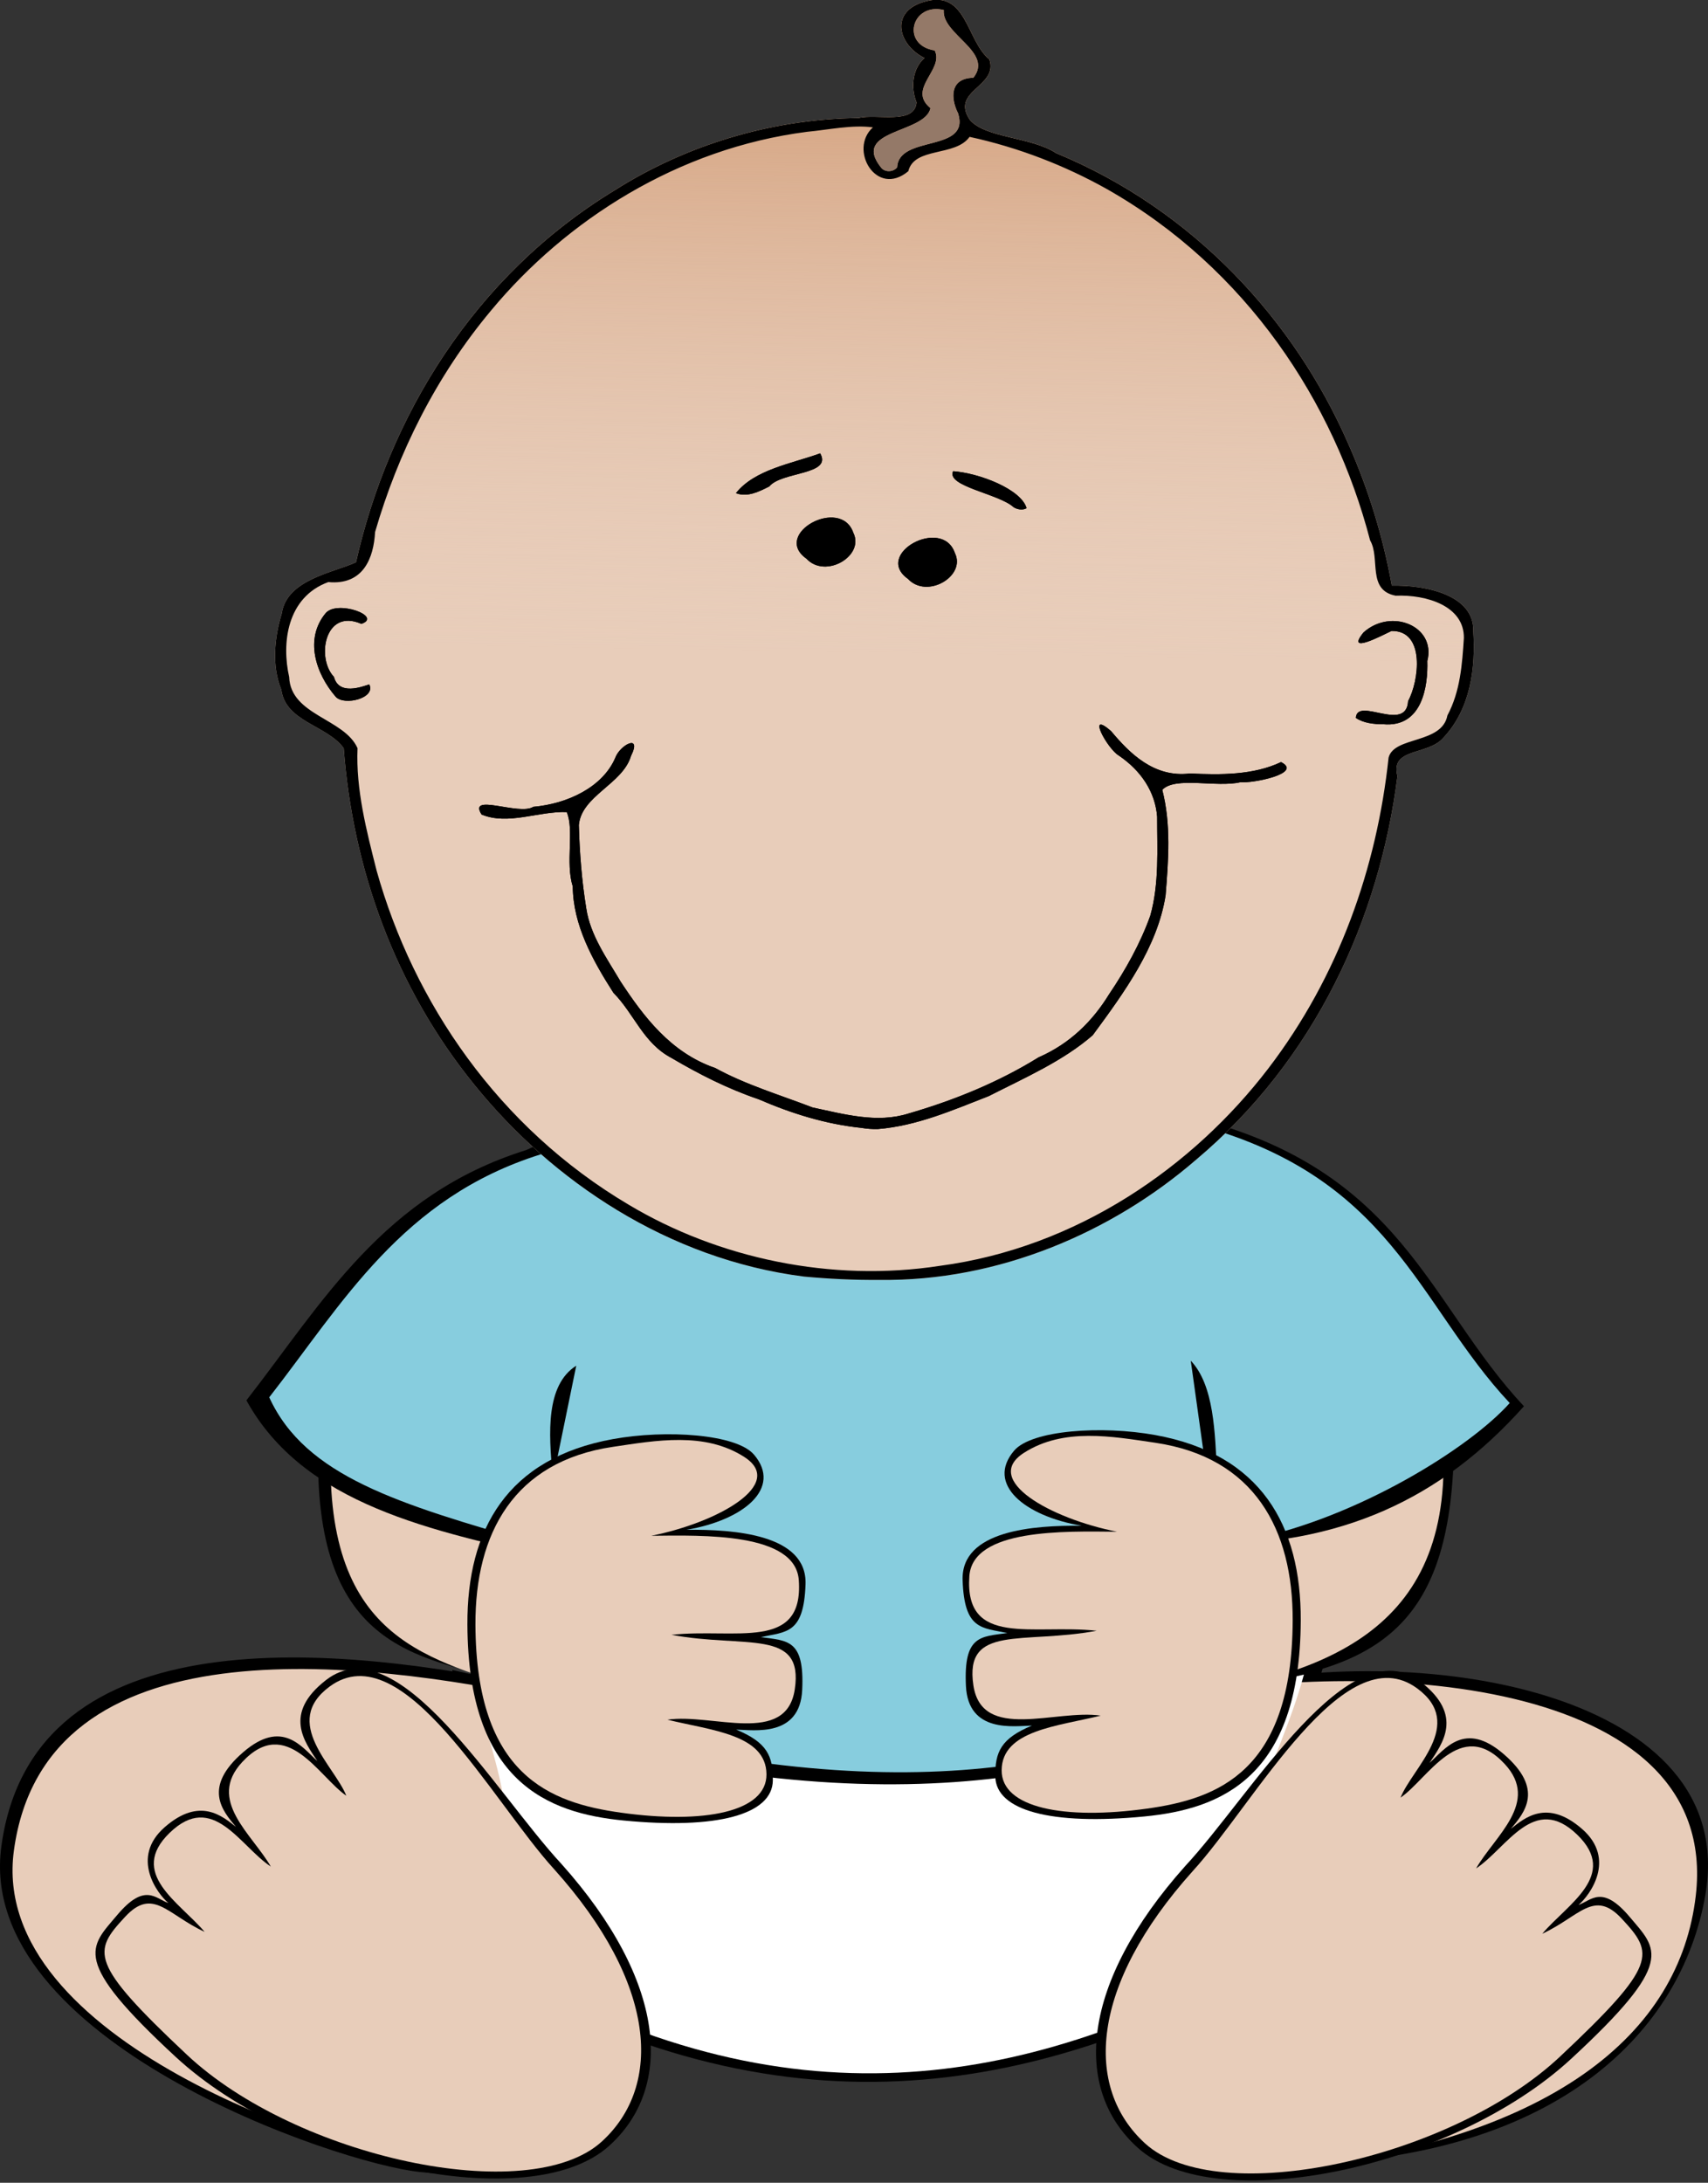 <?xml version="1.0" encoding="UTF-8" standalone="no"?>
<!-- Created with Inkscape (http://www.inkscape.org/) -->

<svg
   id="svg2"
   sodipodi:docname="papapishu-Baby-boy-sitting.svg"
   inkscape:export-filename="D:\Documents and Settings\Joanna\My Documents\My Pictures\graph_vector\baby_girl_crawling_1.png"
   viewBox="0 0 109.558 140"
   sodipodi:version="0.32"
   inkscape:export-xdpi="152"
   version="1.0"
   inkscape:output_extension="org.inkscape.output.svg.inkscape"
   inkscape:export-ydpi="152"
   inkscape:version="1.2.2 (732a01da63, 2022-12-09)"
   width="109.558"
   height="140"
   xmlns:inkscape="http://www.inkscape.org/namespaces/inkscape"
   xmlns:sodipodi="http://sodipodi.sourceforge.net/DTD/sodipodi-0.dtd"
   xmlns="http://www.w3.org/2000/svg"
   xmlns:svg="http://www.w3.org/2000/svg"
   xmlns:rdf="http://www.w3.org/1999/02/22-rdf-syntax-ns#"
   xmlns:cc="http://creativecommons.org/ns#"
   xmlns:dc="http://purl.org/dc/elements/1.1/">
  <rect x="0" y="0" width="109.558" height="140" fill="#333333" stroke="none"/>
  <defs
     id="defs4">
    <linearGradient
       id="linearGradient4579"
       y2="546.78"
       gradientUnits="userSpaceOnUse"
       y1="270"
       x2="445.02"
       x1="450.18"
       inkscape:collect="always">
      <stop
         id="stop4575"
         style="stop-color:#d19b75"
         offset="0" />
      <stop
         id="stop4577"
         style="stop-color:#e8cdba;stop-opacity:0"
         offset="1" />
    </linearGradient>
  </defs>
  <sodipodi:namedview
     id="base"
     inkscape:zoom="0.76447926"
     height="750px"
     borderopacity="1.0"
     inkscape:current-layer="layer4"
     inkscape:cx="330.94423"
     inkscape:cy="376.72703"
     borderlayer="true"
     inkscape:grid-bbox="false"
     showgrid="true"
     width="750px"
     inkscape:document-units="px"
     bordercolor="#666666"
     inkscape:window-x="1912"
     guidetolerance="10"
     objecttolerance="10"
     inkscape:window-y="-8"
     inkscape:window-width="1920"
     inkscape:pageopacity="0.0"
     inkscape:pageshadow="2"
     pagecolor="#ffffff"
     gridtolerance="1"
     inkscape:window-height="1017"
     inkscape:showpageshadow="2"
     inkscape:pagecheckerboard="0"
     inkscape:deskcolor="#d1d1d1"
     inkscape:window-maximized="1">
    <inkscape:grid
       id="GridFromPre046Settings"
       type="xygrid"
       originx="-0.001"
       originy="-43.692"
       spacingx="2"
       spacingy="2"
       color="#3f3fff"
       empcolor="#3f3fff"
       opacity="0.15"
       empopacity="0.38"
       empspacing="5" />
  </sodipodi:namedview>
  <g
     id="layer4"
     inkscape:label="najwyz"
     inkscape:groupmode="layer"
     transform="translate(-126.131,9.205)">
    <path
       id="path15659"
       sodipodi:nodetypes="cccssccsscsss"
       style="fill:#000000;fill-rule:evenodd;stroke-width:0.198"
       d="m 165.643,62.832 c -7.95,3.058 -19.053,7.136 -19.084,22.906 0.484,11.397 7.237,11.526 13.76,13.211 -12.218,-2.565 -32.063,-4.775 -34.101,10.272 -1.683,12.428 21.54,20.353 26.892,20.888 9.857,0.983 14.904,-1.114 14.258,-9.833 12.914,5.017 21.116,2.553 29.625,-0.26 0.206,10.103 6.938,9.774 12.832,9.58 16.222,-0.525 24.166,-8.462 25.691,-17.241 2.258,-12.985 -18.085,-16.291 -30.797,-13.405 10.028,-0.955 14.603,-3.964 14.68,-15.78 0.083,-12.551 -10.402,-19.907 -23.483,-22.172 -12.616,-2.186 -24.194,-0.503 -30.274,1.835 z" />
    <path
       id="path19543"
       sodipodi:nodetypes="ccccc"
       style="fill:#000000;fill-rule:evenodd;stroke-width:0.198"
       d="m 155.134,97.904 c 1.411,5.388 3.711,9.758 1.728,19.023 19.465,11.389 35.467,8.157 50.347,0.192 -1.958,-7.748 2.127,-13.229 3.843,-19.6 -20.852,4.829 -39.162,4.256 -55.919,0.385 z" />
    <path
       id="path12728"
       sodipodi:nodetypes="cccssccsscsss"
       style="fill:#e8cdba;fill-rule:evenodd;stroke-width:0.198"
       d="m 165.38,63.759 c -7.808,3.005 -17.99,6.648 -18.022,22.137 0.476,11.193 7.828,11.5 13.875,13.875 -12,-2.519 -32.21,-5.051 -34.212,9.726 -1.653,12.206 21.029,19.481 26.283,20.006 9.681,0.965 14.509,-1.348 13.875,-9.911 12.682,4.926 21.376,2.761 29.732,0 1.041,8.878 4.408,11.179 10.17,10.597 18.908,-1.913 26.803,-9.102 27.822,-17.792 1.667,-14.208 -21.364,-15.28 -34.028,-12.626 9.489,-1.389 18.246,-3.883 17.839,-15.857 -0.474,-13.931 -10.757,-19.911 -23.604,-22.137 -12.39,-2.147 -23.76,-0.315 -29.732,1.982 z" />
    <path
       id="path18572"
       sodipodi:nodetypes="ccccc"
       style="fill:#ffffff;fill-rule:evenodd;stroke-width:0.198"
       d="m 156.417,98.567 c 1.346,5.14 3.54,9.31 1.649,18.151 18.571,10.864 33.837,7.782 48.036,0.182 -1.869,-7.391 2.028,-12.622 3.667,-18.7 -19.895,4.607 -37.364,4.059 -53.352,0.367 z" />
    <path
       id="path16632"
       sodipodi:nodetypes="ccccccccc"
       style="fill:#000000;fill-rule:evenodd;stroke-width:0.198"
       d="m 159.873,64.562 c -9.169,2.868 -13.08,9.826 -17.937,16.05 3.695,6.704 11.905,8.394 20.014,10.196 l -4.343,10.196 c 24.87,7.38 38.095,3.782 49.07,-0.745 l -3.397,-10.4 c 8.844,0.075 15.282,-2.904 20.603,-8.87 -6.159,-6.557 -7.752,-15.112 -21.148,-18.503 -11.544,-5.467 -28.868,-4.387 -42.862,2.077 z" />
    <path
       id="path16630"
       sodipodi:nodetypes="ccsccccsccc"
       style="fill:#87cdde;fill-rule:evenodd;stroke-width:0.198"
       d="m 160.818,64.833 c -8.904,2.785 -12.702,9.542 -17.417,15.584 2.313,5.068 8.313,6.848 16.926,9.328 3.572,1.029 -1.169,-8.858 2.767,-11.356 l -4.476,21.828 c 24.147,7.165 36.275,4.03 46.936,-0.367 l -3.043,-21.782 c 2.999,3.148 0.21,12.21 3.865,11.465 6.831,-1.393 14.01,-5.853 16.595,-8.749 -5.98,-6.369 -7.528,-14.674 -20.535,-17.968 -11.209,-5.306 -28.032,-4.26 -41.617,2.018 z" />
    <g
       id="g14672"
       transform="matrix(0.198,0,0,0.198,101.648,-7.121)">
      <path
         id="path12732"
         sodipodi:nodetypes="ccscscscsss"
         style="fill:#000000;fill-rule:evenodd"
         d="m 320.9,684.67 c 21.36,-19.15 18.48,-53.47 -15.24,-91.27 -21.71,-23.34 -53.11,-77.77 -76.39,-59.7 -14.05,10.9 -6.89,20.06 -2.81,26.23 -5.03,-4.51 -11.37,-13.77 -24.01,-2.87 -13.26,11.42 -6.76,18.97 -2.35,24.21 -4.35,-3.42 -11.67,-9.87 -23.06,0.06 -11.24,9.8 -2.44,21.58 1.15,24.6 -4.16,-1.42 -7.6,-6.77 -16.6,3.92 -8.85,10.53 -15.19,14.38 19.05,45.99 38.07,35.14 114.8,51.66 140.26,28.83 z" />
      <path
         id="path12730"
         sodipodi:nodetypes="ccscscscsss"
         style="fill:#e8cdba;fill-rule:evenodd"
         d="m 318.61,683.19 c 19.86,-18.11 17.79,-51.18 -15.38,-88.15 -20.18,-22.07 -49.06,-76.7 -72.77,-59.25 -15.82,11.65 1.62,25.78 5.38,35.38 -8.87,-6.06 -19.34,-26.34 -33.7,-10.93 -11.59,12.44 3.19,23.33 9.24,33.88 -10.07,-6.69 -18.77,-24.5 -32.77,-10.93 -13.55,13.14 3.16,22.43 11.33,32.08 -12.1,-5.58 -16.74,-14.61 -25.78,-4.85 -10.43,11.25 -11.83,14.73 20,44.62 35.37,33.23 110.79,49.73 134.45,28.15 z" />
    </g>
    <g
       id="g14676"
       transform="matrix(-0.198,0,0,0.198,262.666,-7)">
      <path
         id="path14678"
         sodipodi:nodetypes="ccscscscsss"
         style="fill:#000000;fill-rule:evenodd"
         d="m 320.9,684.67 c 21.36,-19.15 18.48,-53.47 -15.24,-91.27 -21.71,-23.34 -53.11,-77.77 -76.39,-59.7 -14.05,10.9 -6.89,20.06 -2.81,26.23 -5.03,-4.51 -11.37,-13.77 -24.01,-2.87 -13.26,11.42 -6.76,18.97 -2.35,24.21 -4.35,-3.42 -11.67,-9.87 -23.06,0.06 -11.24,9.8 -2.44,21.58 1.15,24.6 -4.16,-1.42 -7.6,-6.77 -16.6,3.92 -8.85,10.53 -15.19,14.38 19.05,45.99 38.07,35.14 114.8,51.66 140.26,28.83 z" />
      <path
         id="path14680"
         sodipodi:nodetypes="ccscscscsss"
         style="fill:#e8cdba;fill-rule:evenodd"
         d="m 318.61,683.19 c 19.86,-18.11 17.79,-51.18 -15.38,-88.15 -20.18,-22.07 -49.06,-76.7 -72.77,-59.25 -15.82,11.65 1.62,25.78 5.38,35.38 -8.87,-6.06 -19.34,-26.34 -33.7,-10.93 -11.59,12.44 3.19,23.33 9.24,33.88 -10.07,-6.69 -18.77,-24.5 -32.77,-10.93 -13.55,13.14 3.16,22.43 11.33,32.08 -12.1,-5.58 -16.74,-14.61 -25.78,-4.85 -10.43,11.25 -11.83,14.73 20,44.62 35.37,33.23 110.79,49.73 134.45,28.15 z" />
    </g>
    <path
       id="path14684"
       sodipodi:nodetypes="cscscsssssc"
       style="fill:#000000;fill-rule:evenodd;stroke-width:0.198"
       d="m 170.168,88.915 c 3.06,-0.034 7.744,0.291 7.633,3.493 -0.109,3.189 -1.219,3.039 -2.872,3.389 1.717,0.242 2.813,0.129 2.658,3.389 -0.145,3.058 -3.094,2.569 -4.232,2.545 1.98,0.821 2.369,1.693 2.349,3.261 -0.032,2.198 -3.594,3.148 -9.57,2.569 -4.874,-0.474 -9.982,-2.474 -10.022,-12.571 -0.026,-6.105 2.557,-10.664 9.336,-11.893 3.421,-0.62 7.923,-0.321 9.049,0.999 1.826,2.145 -0.666,4.198 -4.329,4.819 z" />
    <path
       id="path14682"
       sodipodi:nodetypes="cscscsssssc"
       style="fill:#e8cdba;fill-rule:evenodd;stroke-width:0.198"
       d="m 167.905,89.298 c 3.334,-0.034 9.253,-0.212 9.465,2.852 0.319,4.587 -4.099,3.058 -8.168,3.5 4.735,0.884 8.501,-0.442 7.909,3.499 -0.547,3.643 -5.296,1.518 -8.166,1.946 2.757,0.682 6.331,0.938 6.351,3.499 0.02,2.42 -4.01,3.207 -9.334,2.464 -4.519,-0.63 -9.296,-2.371 -9.334,-12.055 -0.024,-5.859 2.464,-10.472 8.817,-11.409 2.763,-0.408 5.879,-0.985 8.426,0.648 2.71,1.738 -1.707,4.214 -5.964,5.056 z" />
    <path
       id="path15655"
       sodipodi:nodetypes="cscscsssssc"
       style="fill:#000000;fill-rule:evenodd;stroke-width:0.198"
       d="m 195.51,88.655 c -3.06,-0.034 -7.744,0.291 -7.633,3.493 0.109,3.189 1.217,3.039 2.87,3.389 -1.715,0.242 -2.811,0.129 -2.658,3.389 0.145,3.06 3.096,2.569 4.234,2.547 -1.982,0.819 -2.371,1.691 -2.349,3.259 0.03,2.198 3.592,3.148 9.568,2.569 4.876,-0.474 9.982,-2.472 10.024,-12.569 0.024,-6.107 -2.557,-10.666 -9.336,-11.895 -3.423,-0.62 -7.923,-0.321 -9.049,1.001 -1.828,2.143 0.666,4.198 4.329,4.817 z" />
    <path
       id="path15657"
       sodipodi:nodetypes="cscscsssssc"
       style="fill:#e8cdba;fill-rule:evenodd;stroke-width:0.198"
       d="m 197.772,89.038 c -3.332,-0.032 -9.253,-0.212 -9.463,2.852 -0.321,4.587 4.099,3.058 8.166,3.5 -4.733,0.886 -8.499,-0.44 -7.907,3.5 0.547,3.643 5.296,1.516 8.166,1.944 -2.759,0.682 -6.333,0.938 -6.353,3.5 -0.018,2.418 4.01,3.205 9.334,2.462 4.521,-0.63 9.296,-2.371 9.334,-12.055 0.024,-5.857 -2.464,-10.472 -8.815,-11.409 -2.765,-0.408 -5.881,-0.985 -8.426,0.648 -2.71,1.738 1.707,4.214 5.962,5.056 z" />
    <g
       id="layer1"
       inkscape:label="Layer 1"
       transform="matrix(0.167,0,0,0.144,137.762,-30.173)">
      <g
         id="g4581"
         transform="translate(-178.8,-110.11)">
        <path
           id="path3686"
           style="fill:#e8cdba"
           d="M 417.99,824.32 C 365.7,816.61 321.24,781.66 291.58,739.21 260.71,695.32 244.63,642.22 241.17,588.96 234.75,578.72 218.84,577.3 217.2,562.9 c -3.73,-10.62 -2.64,-23.11 0.18,-33.97 1.93,-15.11 19.89,-18.15 28.51,-22.75 12.51,-64.38 44.99,-127.46 99.54,-165.83 27,-19.82 59.87,-31.66 93.47,-32.05 7.01,-2.01 21.56,3.17 22.29,-6.97 -2.43,-7.07 -1.38,-15.25 3.06,-19.78 -10.39,-5.98 -13.46,-21.06 0.44,-25.19 15.78,-5.13 15.73,17.71 24.46,25.79 3.66,12.21 -15.22,13.89 -7.44,27.02 6.05,8.12 23.56,7.5 33.06,14.75 53.1,25.42 91.61,74.84 112.13,129.16 7.88,20.48 13.48,41.82 16.85,63.5 12.84,-0.33 31.58,4.03 31.28,20.12 0.9,16.4 -0.9,34.6 -11.59,47.77 -6.01,7.84 -20.42,4.21 -17.54,16.95 -6.9,63.18 -31.43,126.21 -77.58,171.09 -31.96,31.97 -75.55,54.04 -121.47,53.29 -9.64,0.1 -19.28,-0.45 -28.86,-1.48 z" />
        <path
           id="path1912"
           style="fill:url(#linearGradient4579)"
           d="M 417.99,824.32 C 365.7,816.61 321.24,781.66 291.58,739.21 260.71,695.32 244.63,642.22 241.17,588.96 234.75,578.72 218.84,577.3 217.2,562.9 c -3.73,-10.62 -2.64,-23.11 0.18,-33.97 1.93,-15.11 19.89,-18.15 28.51,-22.75 12.51,-64.38 44.99,-127.46 99.54,-165.83 27,-19.82 59.87,-31.66 93.47,-32.05 7.01,-2.01 21.56,3.17 22.29,-6.97 -2.43,-7.07 -1.38,-15.25 3.06,-19.78 -10.39,-5.98 -13.46,-21.06 0.44,-25.19 15.78,-5.13 15.73,17.71 24.46,25.79 3.66,12.21 -15.22,13.89 -7.44,27.02 6.05,8.12 23.56,7.5 33.06,14.75 53.1,25.42 91.61,74.84 112.13,129.16 7.88,20.48 13.48,41.82 16.85,63.5 12.84,-0.33 31.58,4.03 31.28,20.12 0.9,16.4 -0.9,34.6 -11.59,47.77 -6.01,7.84 -20.42,4.21 -17.54,16.95 -6.9,63.18 -31.43,126.21 -77.58,171.09 -31.96,31.97 -75.55,54.04 -121.47,53.29 -9.64,0.1 -19.28,-0.45 -28.86,-1.48 z" />
        <path
           id="path1882"
           style="fill:#000000"
           d="M 417.99,824.32 C 365.7,816.61 321.24,781.66 291.58,739.21 260.71,695.32 244.63,642.22 241.17,588.96 234.75,578.72 218.84,577.3 217.2,562.9 c -3.73,-10.62 -2.64,-23.11 0.18,-33.97 1.93,-15.11 19.89,-18.15 28.51,-22.75 12.51,-64.38 44.99,-127.46 99.54,-165.83 27,-19.82 59.87,-31.66 93.47,-32.05 7.01,-2.01 21.56,3.17 22.29,-6.97 -2.43,-7.07 -1.38,-15.25 3.06,-19.78 -10.39,-5.98 -13.46,-21.06 0.44,-25.19 15.78,-5.13 15.73,17.71 24.46,25.79 3.66,12.21 -15.22,13.89 -7.44,27.02 6.05,8.12 23.56,7.5 33.06,14.75 53.1,25.42 91.61,74.84 112.13,129.16 7.88,20.48 13.48,41.82 16.85,63.5 12.84,-0.33 31.58,4.03 31.28,20.12 0.9,16.4 -0.9,34.6 -11.59,47.77 -6.01,7.84 -20.42,4.21 -17.54,16.95 -6.9,63.18 -31.43,126.21 -77.58,171.09 -31.96,31.97 -75.55,54.04 -121.47,53.29 -9.64,0.1 -19.28,-0.45 -28.86,-1.48 z m 52.1,-4.77 c 52.81,-8.11 97.4,-44.24 126.21,-87.91 27.13,-41.13 41.71,-89.63 46.2,-138.45 2.11,-9.66 20.51,-5.97 22.6,-18.82 4.95,-10.72 5.68,-22.89 6.32,-34.48 0.16,-14.23 -14.28,-19.39 -26.21,-18.84 -11.09,-2.47 -5.78,-16.69 -9.81,-24.65 -13.83,-61.63 -47.46,-121.12 -101.01,-156.41 -16.2,-10.54 -34.07,-18.59 -52.83,-23.31 -5.48,8.93 -21.2,4.34 -23.53,15.3 -12.32,11.94 -23.03,-9.74 -13.59,-19.53 -8,-1.26 -17,1.08 -25.31,1.98 -49.63,7.38 -92.55,39.38 -121.28,79.48 -21.3,29.51 -35.81,63.61 -44.63,98.77 -0.54,11.53 -4.47,23.78 -17.97,22.31 -15.98,6.78 -17.96,27.31 -15.03,42.27 0.56,17.13 21.2,18.46 26.26,31.72 -0.68,18.34 3.43,36.68 7.34,54.58 14.13,58.47 46.61,114.29 96.8,148.75 34.52,23.94 77.89,34.66 119.47,27.24 z M 440.08,758.1 c -13.95,-1.68 -27.08,-6.5 -39.57,-12.77 -11.96,-4.71 -22.85,-11.16 -33.45,-18.39 -10.89,-6.65 -14.3,-19.66 -22.29,-29.01 -8.07,-14.61 -15.51,-30.31 -15.62,-47.41 -2.91,-10.53 0.66,-25.01 -2.32,-33.1 -10.83,-0.44 -22.57,6.01 -32.71,1.09 -5.38,-9.83 14.46,0.62 19.86,-3.42 13.25,-1.34 26.7,-8.84 31.49,-21.82 1.8,-5.79 10.37,-10.93 6.05,-0.85 -3.22,12.59 -18.99,17.68 -20.04,30.77 0.29,12.36 1.14,24.81 2.84,37.07 1.55,12.01 7.85,22.16 13.23,32.71 8.73,15.37 19.17,31.64 36.31,38.45 11.73,7.46 24.8,11.96 37.4,17.58 11.94,2.93 24.69,7.16 36.8,2.71 17.78,-5.97 34.78,-14.09 50.03,-25.05 12.12,-6.14 20.76,-16.2 27.03,-28.04 6.45,-11.07 12.06,-22.77 15.85,-35.04 3.49,-14.38 2.61,-29.52 2.63,-44.13 -0.75,-11.05 -6.15,-20.42 -14.68,-27.17 -4.51,-3.06 -12.62,-20.64 -3.03,-10.94 7.23,10.02 16.57,20.84 30.28,18.9 11.79,0.63 24.37,0.78 35.02,-5.08 8.6,5.03 -10.89,9.53 -15.59,8.97 -9.17,2.51 -25.09,-2.72 -30.02,3.4 3.42,15.41 2.36,31.38 1.27,46.99 -3.11,22.96 -15.83,43.16 -27.99,62.3 -11.39,11.5 -26.12,18.96 -39.93,27.11 -13.64,6.16 -27.55,13.28 -42.65,14.69 -2.07,0.05 -4.16,-0.11 -6.2,-0.52 z M 629.93,575.49 c 0.48,-9.64 19.35,6.84 20.07,-7.5 4.16,-8.73 6.77,-31.55 -6.39,-31.22 -3.75,2.04 -17.81,10.73 -10.73,0.64 10.63,-11.05 27.95,-2.82 24.5,12.71 0.31,11.22 -1.92,29.78 -16.97,28.17 -3.63,0 -7.53,-0.49 -10.48,-2.8 z M 238.1,566.07 c -7.81,-10.5 -11.98,-25.87 -3.9,-37.18 4.35,-6.19 22.1,1.4 13.76,4.71 -14.11,-7.17 -17.41,15.27 -10.54,23.61 1.89,8.4 10.78,4.39 13.56,3.35 2.68,6.13 -9.64,9.67 -12.88,5.51 z m 219.79,-52.52 c -13.39,-11.05 13.25,-27.88 18.03,-11.49 4.39,10.27 -10.71,20.63 -18.03,11.49 z m -39,-9 c -13.39,-11.05 13.25,-27.88 18.03,-11.49 4.39,10.27 -10.71,20.63 -18.03,11.49 z m 79.6,-22.91 c -5.76,-6.06 -25.99,-9.28 -23.25,-16.03 10.01,0.82 26.14,8 28.22,16.46 -1.47,1.03 -3.62,0.58 -4.97,-0.43 z m -106.67,-6.27 c 7.29,-10.57 21.27,-13.07 32.36,-17.72 4.82,9.7 -14.84,8.05 -19.55,14.74 -3.74,2.19 -8.39,5 -12.81,2.98 z M 453.75,330.2 c 0.63,-14.58 28.1,-6.35 23.42,-23.94 -2.9,-6.63 -3.32,-15.72 5.83,-15.89 7.95,-11.49 -12.3,-19.38 -11.34,-30.18 -12.41,-3.48 -16.66,15.62 -3.48,18.01 3.69,8.64 -10.72,17.01 -1.64,25.68 -2,11.43 -30.94,9.41 -18.82,26.69 1.55,2.01 4.69,1.74 6.03,-0.37 z" />
        <path
           id="path1908"
           style="fill:#000000"
           d="m 440.08,758.1 c -13.95,-1.68 -27.08,-6.5 -39.57,-12.77 -11.96,-4.71 -22.85,-11.16 -33.45,-18.39 -10.89,-6.65 -14.3,-19.66 -22.29,-29.01 -8.07,-14.61 -15.51,-30.31 -15.62,-47.41 -2.91,-10.53 0.66,-25.01 -2.32,-33.1 -10.83,-0.44 -22.57,6.01 -32.71,1.09 -5.38,-9.83 14.46,0.62 19.86,-3.42 13.25,-1.34 26.7,-8.84 31.49,-21.82 1.8,-5.79 10.37,-10.93 6.05,-0.85 -3.22,12.59 -18.99,17.68 -20.04,30.77 0.29,12.36 1.14,24.81 2.84,37.07 1.55,12.01 7.85,22.16 13.23,32.71 8.73,15.37 19.17,31.64 36.31,38.45 11.73,7.46 24.8,11.96 37.4,17.58 11.94,2.93 24.69,7.16 36.8,2.71 17.78,-5.97 34.78,-14.09 50.03,-25.05 12.12,-6.14 20.76,-16.2 27.03,-28.04 6.45,-11.07 12.06,-22.77 15.85,-35.04 3.49,-14.38 2.61,-29.52 2.63,-44.13 -0.75,-11.05 -6.15,-20.42 -14.68,-27.17 -4.51,-3.06 -12.62,-20.64 -3.03,-10.94 7.23,10.02 16.57,20.84 30.28,18.9 11.79,0.63 24.37,0.78 35.02,-5.08 8.6,5.03 -10.89,9.53 -15.59,8.97 -9.17,2.51 -25.09,-2.72 -30.02,3.4 3.42,15.41 2.36,31.38 1.27,46.99 -3.11,22.96 -15.83,43.16 -27.99,62.3 -11.39,11.5 -26.12,18.96 -39.93,27.11 -13.64,6.16 -27.55,13.28 -42.65,14.69 -2.07,0.05 -4.16,-0.11 -6.2,-0.52 z" />
        <path
           id="path1906"
           style="fill:#000000"
           d="m 629.93,575.49 c 0.48,-9.64 19.35,6.84 20.07,-7.5 4.16,-8.73 6.77,-31.55 -6.39,-31.22 -3.75,2.04 -17.81,10.73 -10.73,0.64 10.63,-11.05 27.95,-2.82 24.5,12.71 0.31,11.22 -1.92,29.78 -16.97,28.17 -3.63,0 -7.53,-0.49 -10.48,-2.8 z" />
        <path
           id="path1904"
           style="fill:#000000"
           d="m 238.1,566.07 c -7.81,-10.5 -11.98,-25.87 -3.9,-37.18 4.35,-6.19 22.1,1.4 13.76,4.71 -14.11,-7.17 -17.41,15.27 -10.54,23.61 1.89,8.4 10.78,4.39 13.56,3.35 2.68,6.13 -9.64,9.67 -12.88,5.51 z" />
        <path
           id="path1902"
           style="fill:#000000"
           d="m 457.89,513.55 c -13.39,-11.05 13.25,-27.88 18.03,-11.49 4.39,10.27 -10.71,20.63 -18.03,11.49 z" />
        <path
           id="path1900"
           style="fill:#000000"
           d="m 418.89,504.55 c -13.39,-11.05 13.25,-27.88 18.03,-11.49 4.39,10.27 -10.71,20.63 -18.03,11.49 z" />
        <path
           id="path1898"
           style="fill:#000000"
           d="m 498.49,481.64 c -5.76,-6.06 -25.99,-9.28 -23.25,-16.03 10.01,0.82 26.14,8 28.22,16.46 -1.47,1.03 -3.62,0.58 -4.97,-0.43 z" />
        <path
           id="path1896"
           style="fill:#000000"
           d="m 391.82,475.37 c 7.29,-10.57 21.27,-13.07 32.36,-17.72 4.82,9.7 -14.84,8.05 -19.55,14.74 -3.74,2.19 -8.39,5 -12.81,2.98 z" />
        <path
           id="path1892"
           style="fill:#947968"
           d="m 453.75,330.2 c 0.63,-14.58 28.1,-6.35 23.42,-23.94 -2.9,-6.63 -3.32,-15.72 5.83,-15.89 7.95,-11.49 -12.3,-19.38 -11.34,-30.18 -12.41,-3.48 -16.66,15.62 -3.48,18.01 3.69,8.64 -10.72,17.01 -1.64,25.68 -2,11.43 -30.94,9.41 -18.82,26.69 1.55,2.01 4.69,1.74 6.03,-0.37 z" />
      </g>
    </g>
  </g>
</svg>
